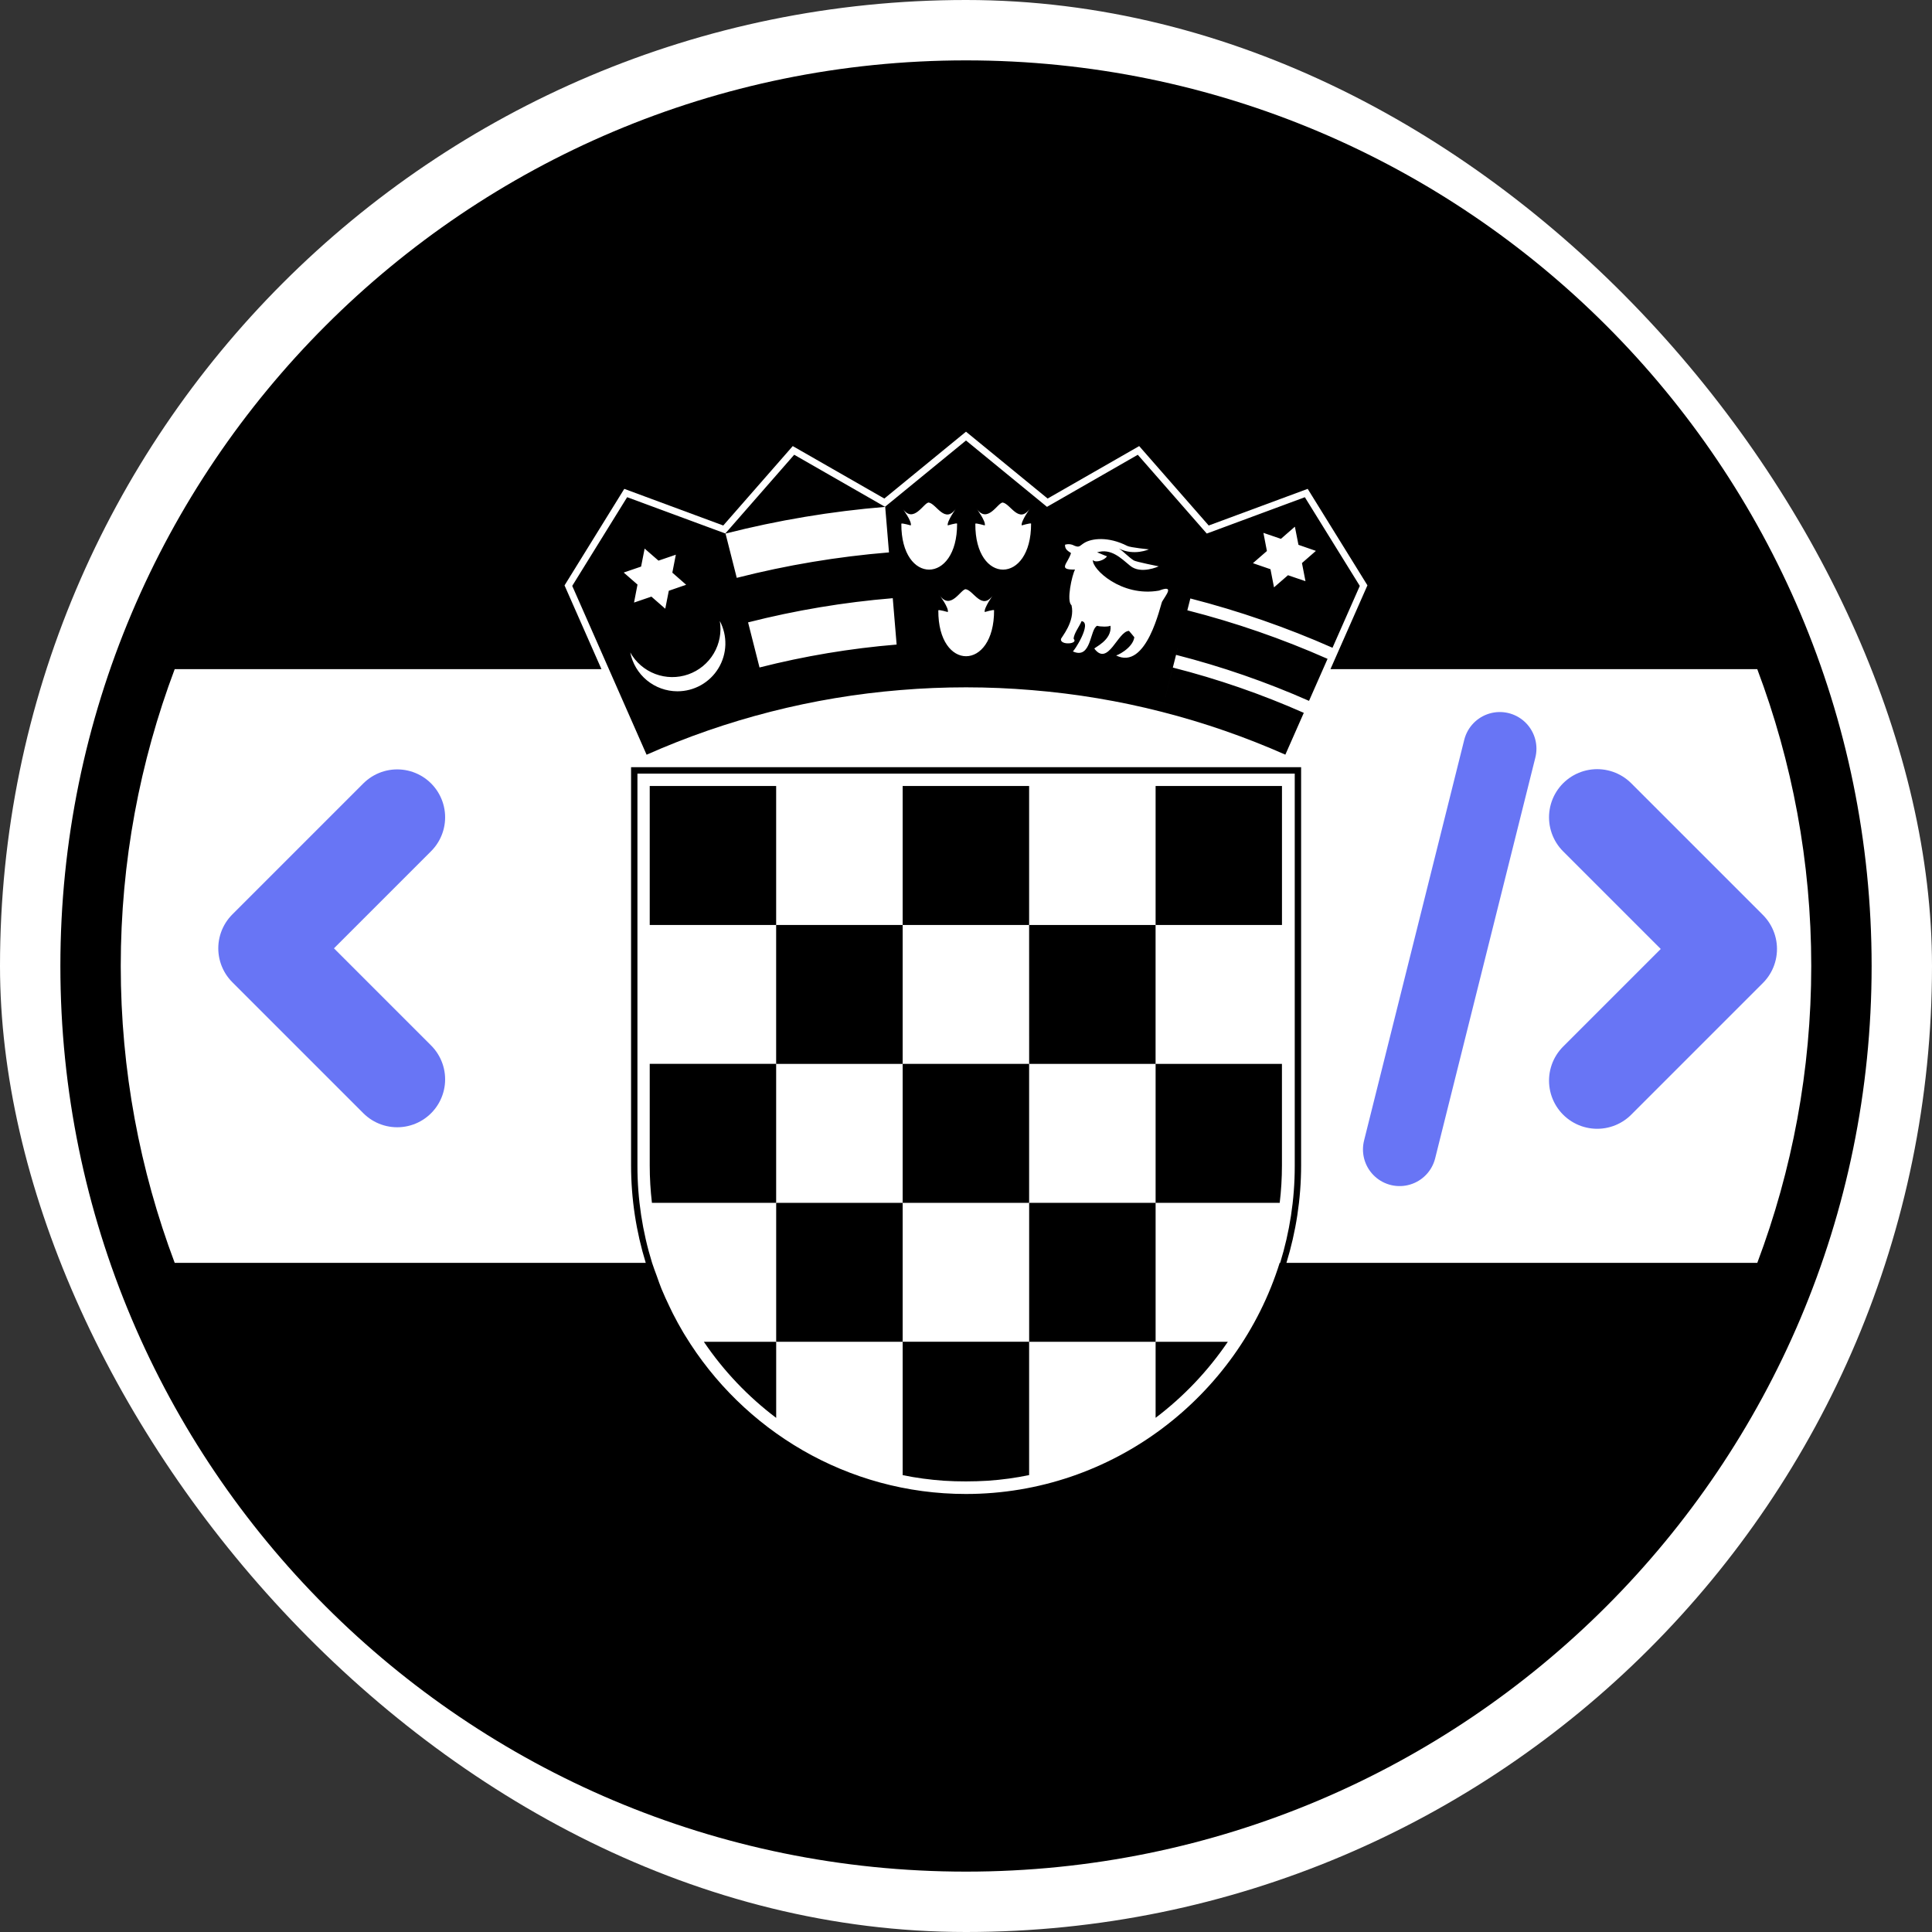 <svg width="929" height="929" viewBox="0 0 929 929" fill="none" xmlns="http://www.w3.org/2000/svg">
<rect x="0" y="0" width="929" height="929" fill="#333333" stroke="none"/>
<rect width="929" height="929" rx="464.5" fill="white"/>
<path d="M555.673 681.755C569.164 671.549 580.893 659.202 590.394 645.205H555.673V681.755Z" fill="black"/>
<path d="M373.226 681.785V645.191H338.446C347.94 659.227 359.726 671.609 373.226 681.785Z" fill="black"/>
<path d="M434.046 709.32C440.476 710.641 447.081 711.527 453.802 712.006C460.856 712.456 467.954 712.427 475.038 712.006C481.773 711.541 488.378 710.641 494.852 709.291V645.176H434.046V709.32Z" fill="black"/>
<path d="M640.734 311.476L635.596 323.118L653.856 281.734L627.438 239.087L580.349 256.535V256.506L580.248 256.535L547.108 218.678L503.547 243.659L503.445 243.717L464.5 211.812L425.642 243.616L428.879 282.605L427.471 265.621C402.77 267.642 378.283 271.735 354.268 277.858L348.869 256.564C374.062 250.154 399.747 245.862 425.656 243.732L425.642 243.616L425.569 243.703L381.892 218.663L348.825 256.462L348.767 256.52L301.562 239.072L275.158 281.719L285.276 304.683L310.91 362.905C349.556 345.756 390.817 335.244 432.958 331.813C454.003 330.057 475.158 330.067 496.202 331.842C517.511 333.584 538.341 337.096 558.547 342.264L566.4 311.375L566.255 311.97L558.547 342.264C579.101 347.504 598.958 354.428 618.061 362.876L626.93 342.772C606.586 333.766 585.523 326.483 563.961 320.999L565.5 314.887C587.578 320.52 608.945 327.952 629.441 337.009L638.354 316.804C616.568 307.158 594.015 299.351 570.929 293.462L572.38 287.772C595.983 293.825 618.816 301.78 640.734 311.476ZM602.776 270.528L609.192 264.954L607.581 256.593L607.508 256.23L607.856 256.346L615.927 259.104L622.343 253.515L622.633 253.269L622.72 253.646L624.361 261.978L632.388 264.765L632.751 264.91L632.446 265.157L626.044 270.745L627.67 279.106L627.728 279.455L627.365 279.339L619.324 276.595L612.908 282.169L612.603 282.431L612.53 282.039L610.905 273.707L602.848 270.934L602.5 270.818L602.776 270.528ZM299.922 275.318L300.285 275.173L308.268 272.444L309.894 264.17L309.967 263.778L310.257 264.039L316.629 269.584L324.613 266.855L324.976 266.71L324.903 267.088L323.292 275.361L329.635 280.921L329.94 281.168L329.563 281.313L321.594 284.071L319.968 292.316L319.881 292.693L319.591 292.446L313.233 286.887L305.249 289.616L304.872 289.732L304.944 289.369L306.541 281.095L300.183 275.55L299.922 275.318ZM325.702 332.408C320.349 332.394 315.166 330.524 311.037 327.118C306.908 323.711 304.088 318.979 303.057 313.726C305.721 318.486 309.979 322.154 315.082 324.083C320.184 326.012 325.804 326.078 330.95 324.271C336.097 322.463 340.441 318.898 343.217 314.202C345.993 309.506 347.023 303.981 346.125 298.601C347.984 302.116 348.902 306.052 348.789 310.027C348.676 314.002 347.535 317.88 345.479 321.283C343.423 324.687 340.521 327.5 337.055 329.45C333.589 331.399 329.678 332.418 325.702 332.408ZM365.213 320.955L359.712 299.269C382.539 293.464 405.811 289.574 429.285 287.642L429.314 288.005L431.143 309.938C408.898 311.769 386.845 315.454 365.213 320.955ZM433.408 251.875C433.408 251.265 438.357 252.819 437.965 252.63C438.546 250.627 433.901 244.414 433.901 244.414C439.286 252.311 444.294 241.409 446.631 241.656C450.347 242.309 454.397 252.238 459.768 244.385C459.942 244.138 455.181 250.772 455.733 252.63C455.37 252.775 460.203 251.265 460.218 251.817C460.334 281.139 433.262 281.371 433.408 251.875ZM451.189 293.52C451.204 292.911 456.139 294.464 455.762 294.29C456.342 292.272 451.683 286.059 451.683 286.059C457.083 293.956 462.09 283.055 464.413 283.33C468.158 283.94 472.208 293.869 477.564 286.03C477.709 285.784 472.977 292.417 473.514 294.29C473.18 294.42 478 292.911 478 293.462C478.116 322.784 451.03 323.016 451.189 293.52ZM468.985 251.875C468.985 251.265 473.935 252.819 473.543 252.63C474.124 250.627 469.464 244.414 469.464 244.414C474.864 252.311 479.872 241.409 482.209 241.656C485.94 242.309 489.989 252.238 495.346 244.385C495.52 244.138 490.759 250.772 491.296 252.63C490.962 252.775 495.781 251.265 495.796 251.817C495.883 281.139 468.811 281.371 468.985 251.875ZM558.808 289.267C558.024 290.632 551.42 322.784 536.541 315.105C536.454 315.657 544.713 311.81 545.439 306.425C544.615 305.378 543.758 304.356 542.87 303.362C537.47 303.493 532.869 320.694 526.235 311.912C525.887 311.447 534.843 307.934 533.972 300.88C532.999 301.461 528.891 301.402 527.599 300.909C524 302.302 524.914 317.413 515.827 313.204C516.118 313.726 525.422 299.428 520.08 298.674C519.108 301.127 516.306 304.639 516.263 307.18C518.716 309.72 509.76 310.388 510.152 307.325C510.239 306.512 517.119 298.877 515.232 291.009C512.677 289.064 515.464 276.552 516.93 273.866C508.337 274.07 513.461 271.05 515 265.941C513.316 264.809 512.053 264.112 512.111 261.934C512.845 261.701 513.62 261.62 514.386 261.697C515.153 261.775 515.895 262.009 516.568 262.384C519.18 263.459 519.064 262.413 521.561 260.947C524.929 258.973 532.767 257.768 542.072 262.515C543.61 263.299 552.45 264.155 552.45 264.155C552.45 264.155 545.294 267.421 538.036 263.763C540.591 265.462 542.58 267.828 545.178 269.483C546.223 270.15 557.168 272.328 557.168 272.328C557.168 272.328 548.575 276.334 543.421 272.037C538.907 268.278 534.175 263.531 527.527 265.607C528.137 265.723 532.201 267.61 532.303 267.45C531.388 269.207 526.83 270.92 525.524 269.279C524.9 273.46 539.168 287.235 557.342 283.984C565.035 281.022 560.521 286.277 558.808 289.267Z" fill="black"/>
<path d="M312.42 377.943H373.211V444.773H312.42V377.943Z" fill="black"/>
<path d="M373.211 444.773H434.046V511.574H373.211V444.773Z" fill="black"/>
<path d="M312.42 560.448C312.42 566.501 312.797 572.496 313.48 578.375H373.211V511.545H312.42V560.448Z" fill="black"/>
<path d="M434.046 511.56H494.852V578.39H434.046V511.56Z" fill="black"/>
<path d="M373.226 578.39H434.046V645.191H373.226V578.39Z" fill="black"/>
<path d="M494.867 511.56H555.672V578.39H494.867V645.19H555.672V578.39H615.346C616.058 572.482 616.42 566.487 616.42 560.376V511.574H555.658V444.773H494.852L494.867 511.56Z" fill="black"/>
<path d="M434.046 377.943H494.852V444.773H434.046V377.943Z" fill="black"/>
<path d="M555.673 377.943H616.435V444.773H555.673V377.943Z" fill="black"/>
<path d="M464.5 29.031C224.005 29.031 29.031 224.005 29.031 464.5C29.031 704.995 224.005 899.969 464.5 899.969C704.995 899.969 899.969 704.995 899.969 464.5C899.969 224.005 704.995 29.031 464.5 29.031ZM615.332 607.232C595.242 671.435 535.075 718.378 464.442 718.378C407.425 718.378 357.215 687.765 329.418 642.142C329.127 641.663 328.822 641.199 328.547 640.72C326.781 637.735 325.111 634.695 323.539 631.604C322.958 630.472 322.421 629.325 321.884 628.178C320.534 625.405 319.266 622.592 318.081 619.745C317.268 617.741 316.571 615.695 315.845 613.648C315.076 611.514 314.234 609.409 313.552 607.232C308.897 592.203 306.514 576.559 306.512 560.826V372.006H622.575V560.826C622.575 576.953 620.093 592.542 615.564 607.232H615.332ZM618.583 607.232C623.141 592.368 625.638 576.633 625.638 560.318V368.9H303.449V560.318C303.449 576.633 305.946 592.368 310.504 607.232H84.002C67.28 562.785 58.062 514.71 58.062 464.5C58.062 414.29 67.28 366.215 84.002 321.768H289.209L271.457 281.487L300.183 235.066L347.78 252.688L381.195 214.497L425.235 239.726L464.5 207.573L503.75 239.726L547.776 214.497L581.206 252.688L628.802 235.066L657.529 281.458L639.747 321.768H844.984C861.72 366.215 870.937 414.29 870.937 464.5C870.937 514.71 861.72 562.785 844.998 607.232H618.583Z" fill="black"/>
<path d="M191 393L128 456L191 519" stroke="#6875F5" stroke-width="46.08" stroke-linecap="round" stroke-linejoin="round"/>
<path d="M768 393L831.31 456.31L768 519.62" stroke="#6875F5" stroke-width="46.307" stroke-linecap="round" stroke-linejoin="round"/>
<path d="M721.177 360L673 552.709" stroke="#6875F5" stroke-width="35.238" stroke-linecap="round" stroke-linejoin="round"/>
</svg>
